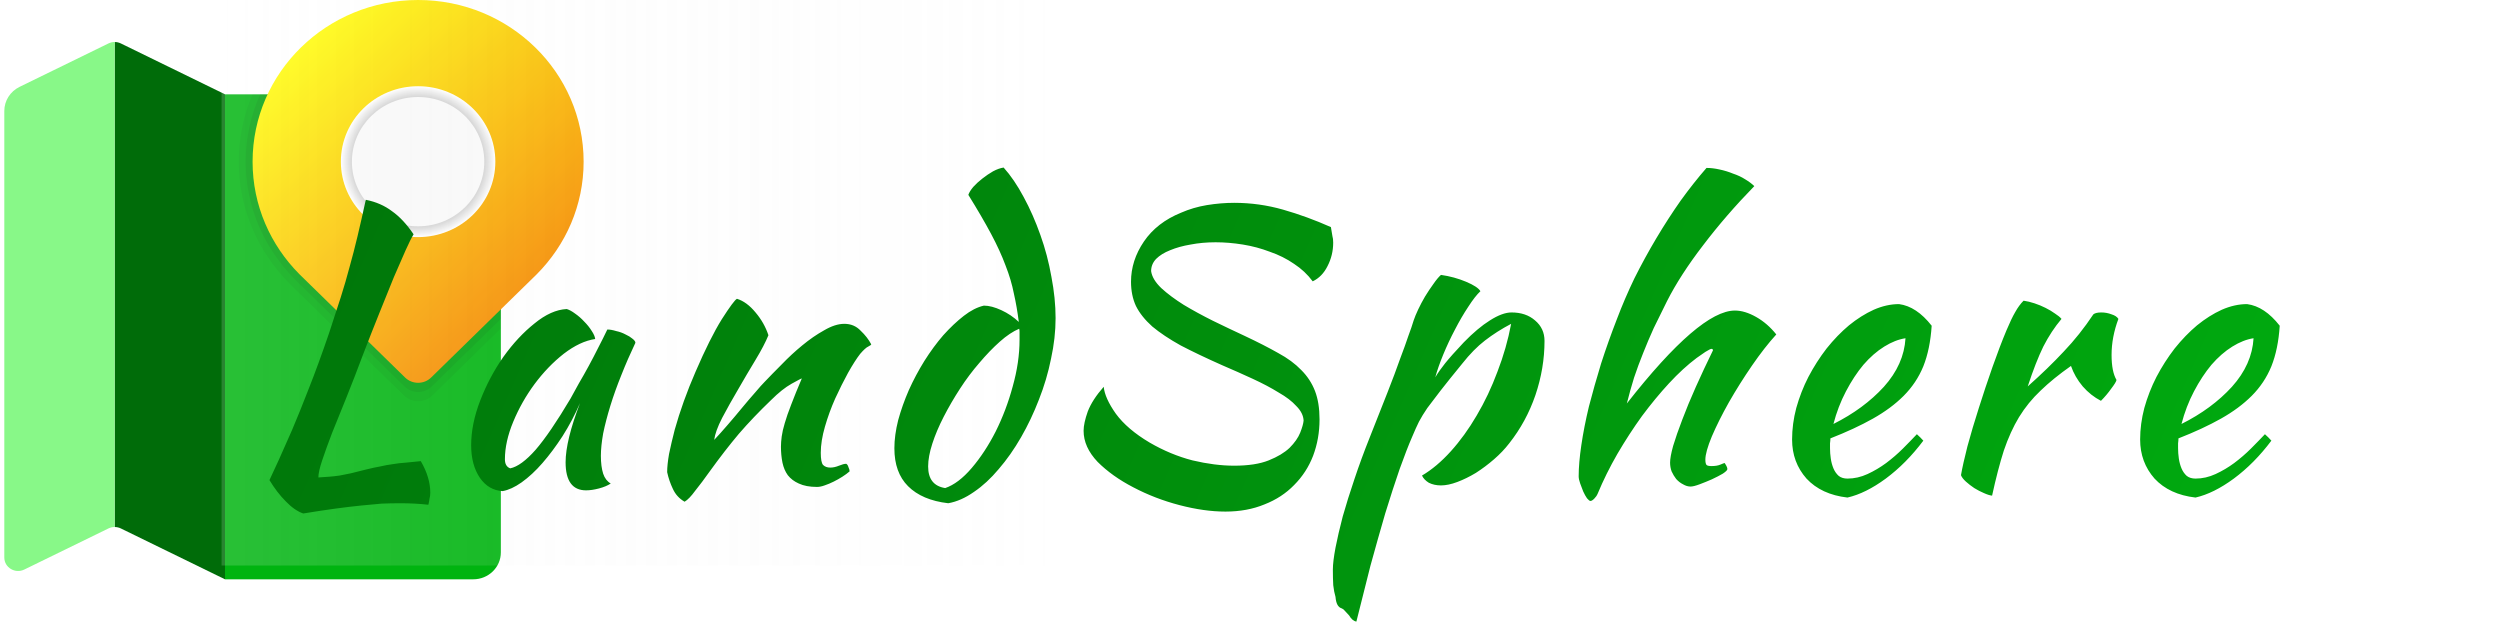 <svg width="145" height="37" viewBox="0 0 145 37" fill="none" xmlns="http://www.w3.org/2000/svg">
<path d="M27.45 33.6H13.05V5.47H27.45C28.334 5.47 29.05 6.169 29.05 7.033V32.037C29.05 32.901 28.334 33.6 27.45 33.6Z" fill="#00B410"/>
<path d="M7.008 2.519C6.895 2.464 6.772 2.436 6.65 2.436V30.567C6.772 30.567 6.895 30.594 7.008 30.649L13.05 33.6V5.47L7.008 2.519Z" fill="#006C09"/>
<path d="M6.292 2.519L1.135 5.038C0.592 5.303 0.25 5.844 0.25 6.436V32.336C0.25 32.916 0.876 33.294 1.408 33.034L6.292 30.649C6.405 30.594 6.528 30.566 6.65 30.566V2.436C6.528 2.436 6.405 2.464 6.292 2.519Z" fill="#88F888"/>
<path opacity="0.05" d="M29.05 7.033C29.05 6.169 28.334 5.47 27.45 5.47H14.65C14.136 6.673 13.85 7.992 13.85 9.377C13.85 12.129 14.976 14.621 16.796 16.451C16.806 16.462 23.433 22.941 23.433 22.941C23.884 23.382 24.616 23.382 25.068 22.941C25.068 22.941 27.202 20.855 29.051 19.047L29.05 7.033Z" fill="black"/>
<path opacity="0.07" d="M29.05 7.033C29.05 6.169 28.334 5.47 27.45 5.47H15.091C14.554 6.667 14.25 7.986 14.25 9.377C14.25 12.023 15.341 14.411 17.082 16.179C17.092 16.189 23.465 22.418 23.465 22.418C23.898 22.842 24.602 22.842 25.036 22.418C25.036 22.418 27.237 20.266 29.05 18.494V7.033Z" fill="black"/>
<path d="M31.131 15.907C32.812 14.218 33.85 11.917 33.85 9.377C33.85 4.198 29.552 0 24.25 0C18.948 0 14.65 4.198 14.65 9.377C14.65 11.917 15.688 14.218 17.369 15.907C17.379 15.916 23.496 21.897 23.496 21.897C23.913 22.304 24.588 22.304 25.005 21.897C25.005 21.897 31.122 15.916 31.131 15.907Z" fill="url(#paint0_linear_203_39)"/>
<path d="M24.25 13.752C26.724 13.752 28.73 11.793 28.73 9.377C28.73 6.96 26.724 5.001 24.25 5.001C21.776 5.001 19.77 6.96 19.77 9.377C19.77 11.793 21.776 13.752 24.25 13.752Z" fill="url(#paint1_radial_203_39)"/>
<path d="M24.25 13.127C26.371 13.127 28.09 11.448 28.09 9.377C28.09 7.305 26.371 5.626 24.25 5.626C22.129 5.626 20.41 7.305 20.41 9.377C20.41 11.448 22.129 13.127 24.25 13.127Z" fill="#F9F9F9"/>
<g filter="url(#filter0_b_203_39)">
<rect x="12.85" width="53.6" height="32.8" fill="url(#paint2_linear_203_39)"/>
</g>
<path d="M24.406 26.746C24.773 27.377 24.956 27.985 24.956 28.572C24.956 28.704 24.941 28.821 24.912 28.924C24.897 29.041 24.875 29.159 24.846 29.276C24.597 29.247 24.333 29.225 24.054 29.21C23.79 29.195 23.511 29.188 23.218 29.188C22.866 29.188 22.507 29.195 22.14 29.21C21.788 29.239 21.392 29.276 20.952 29.32C20.512 29.364 20.021 29.423 19.478 29.496C18.935 29.569 18.305 29.665 17.586 29.782C17.249 29.665 16.911 29.43 16.574 29.078C16.237 28.741 15.921 28.33 15.628 27.846C15.775 27.523 15.958 27.127 16.178 26.658C16.398 26.174 16.655 25.595 16.948 24.92C17.241 24.231 17.564 23.431 17.916 22.522C18.283 21.598 18.671 20.535 19.082 19.332C19.346 18.54 19.573 17.843 19.764 17.242C19.955 16.641 20.123 16.061 20.27 15.504C20.431 14.932 20.585 14.338 20.732 13.722C20.879 13.106 21.04 12.395 21.216 11.588C21.803 11.705 22.309 11.925 22.734 12.248C23.174 12.556 23.592 13.003 23.988 13.59C23.871 13.781 23.717 14.089 23.526 14.514C23.335 14.939 23.108 15.46 22.844 16.076C22.595 16.677 22.316 17.367 22.008 18.144C21.7 18.907 21.377 19.728 21.04 20.608C20.717 21.473 20.402 22.287 20.094 23.05C19.786 23.813 19.507 24.502 19.258 25.118C19.023 25.734 18.833 26.262 18.686 26.702C18.539 27.142 18.466 27.472 18.466 27.692C18.701 27.677 18.913 27.663 19.104 27.648C19.295 27.633 19.493 27.611 19.698 27.582C19.903 27.538 20.123 27.494 20.358 27.45C20.607 27.391 20.901 27.318 21.238 27.23C21.531 27.157 21.803 27.098 22.052 27.054C22.301 26.995 22.543 26.951 22.778 26.922C23.027 26.878 23.277 26.849 23.526 26.834C23.79 26.805 24.083 26.775 24.406 26.746ZM35.225 19.112C35.372 19.112 35.54 19.141 35.731 19.2C35.936 19.244 36.12 19.31 36.281 19.398C36.442 19.471 36.574 19.552 36.677 19.64C36.794 19.728 36.853 19.809 36.853 19.882C36.56 20.498 36.288 21.121 36.039 21.752C35.79 22.368 35.577 22.962 35.401 23.534C35.225 24.106 35.086 24.641 34.983 25.14C34.895 25.639 34.851 26.071 34.851 26.438C34.851 26.849 34.895 27.193 34.983 27.472C35.071 27.736 35.218 27.927 35.423 28.044C35.247 28.161 35.02 28.257 34.741 28.33C34.462 28.403 34.213 28.44 33.993 28.44C33.201 28.44 32.805 27.897 32.805 26.812C32.805 25.976 33.084 24.832 33.641 23.38C33.348 24.055 33.01 24.693 32.629 25.294C32.248 25.881 31.859 26.401 31.463 26.856C31.067 27.311 30.664 27.685 30.253 27.978C29.857 28.257 29.49 28.425 29.153 28.484C28.61 28.455 28.17 28.198 27.833 27.714C27.496 27.215 27.327 26.585 27.327 25.822C27.327 25.001 27.503 24.135 27.855 23.226C28.207 22.317 28.654 21.473 29.197 20.696C29.754 19.919 30.356 19.273 31.001 18.76C31.646 18.232 32.27 17.953 32.871 17.924C33.018 17.968 33.179 18.056 33.355 18.188C33.546 18.32 33.722 18.474 33.883 18.65C34.059 18.826 34.206 19.009 34.323 19.2C34.44 19.376 34.506 19.53 34.521 19.662C33.934 19.75 33.326 20.036 32.695 20.52C32.079 21.004 31.514 21.591 31.001 22.28C30.502 22.955 30.092 23.681 29.769 24.458C29.446 25.235 29.285 25.961 29.285 26.636C29.285 26.915 29.388 27.091 29.593 27.164C30.018 27.076 30.51 26.717 31.067 26.086C31.624 25.441 32.299 24.451 33.091 23.116C33.238 22.852 33.399 22.559 33.575 22.236C33.766 21.913 33.956 21.576 34.147 21.224C34.338 20.872 34.521 20.52 34.697 20.168C34.888 19.801 35.064 19.449 35.225 19.112ZM42.743 17.33C43.124 17.447 43.484 17.711 43.821 18.122C44.158 18.518 44.408 18.958 44.569 19.442C44.408 19.838 44.158 20.315 43.821 20.872C43.484 21.429 43.146 22.001 42.809 22.588C42.472 23.16 42.164 23.71 41.885 24.238C41.621 24.751 41.467 25.177 41.423 25.514C41.658 25.265 41.914 24.979 42.193 24.656C42.486 24.319 42.765 23.989 43.029 23.666C43.308 23.329 43.564 23.028 43.799 22.764C44.034 22.485 44.217 22.28 44.349 22.148C44.628 21.855 44.958 21.517 45.339 21.136C45.72 20.74 46.116 20.373 46.527 20.036C46.952 19.684 47.378 19.391 47.803 19.156C48.228 18.907 48.617 18.782 48.969 18.782C49.35 18.782 49.666 18.914 49.915 19.178C50.179 19.427 50.384 19.691 50.531 19.97C50.531 19.999 50.472 20.043 50.355 20.102C50.252 20.146 50.098 20.285 49.893 20.52C49.688 20.784 49.453 21.151 49.189 21.62C48.94 22.075 48.69 22.573 48.441 23.116C48.206 23.644 48.008 24.187 47.847 24.744C47.686 25.301 47.605 25.807 47.605 26.262C47.605 26.629 47.649 26.863 47.737 26.966C47.84 27.069 47.979 27.12 48.155 27.12C48.316 27.12 48.485 27.083 48.661 27.01C48.837 26.937 48.976 26.9 49.079 26.9C49.138 26.929 49.182 26.995 49.211 27.098C49.255 27.186 49.277 27.267 49.277 27.34C49.16 27.443 49.02 27.545 48.859 27.648C48.698 27.751 48.529 27.846 48.353 27.934C48.177 28.022 48.001 28.095 47.825 28.154C47.664 28.213 47.517 28.242 47.385 28.242C46.96 28.242 46.608 28.176 46.329 28.044C46.065 27.927 45.852 27.765 45.691 27.56C45.544 27.355 45.442 27.113 45.383 26.834C45.324 26.541 45.295 26.233 45.295 25.91C45.295 25.734 45.31 25.536 45.339 25.316C45.368 25.096 45.427 24.839 45.515 24.546C45.603 24.238 45.728 23.879 45.889 23.468C46.05 23.043 46.256 22.537 46.505 21.95C46.476 21.95 46.278 22.053 45.911 22.258C45.544 22.463 45.148 22.779 44.723 23.204C44.034 23.864 43.41 24.517 42.853 25.162C42.31 25.807 41.753 26.526 41.181 27.318C40.858 27.773 40.572 28.154 40.323 28.462C40.088 28.785 39.883 28.997 39.707 29.1C39.399 28.924 39.172 28.675 39.025 28.352C38.878 28.044 38.768 27.721 38.695 27.384C38.695 27.105 38.732 26.753 38.805 26.328C38.893 25.903 39.003 25.433 39.135 24.92C39.282 24.392 39.458 23.842 39.663 23.27C39.868 22.698 40.096 22.126 40.345 21.554C40.902 20.263 41.408 19.251 41.863 18.518C42.332 17.785 42.626 17.389 42.743 17.33ZM57.066 17.726C57.359 17.726 57.697 17.814 58.078 17.99C58.459 18.166 58.797 18.393 59.09 18.672C59.017 18.085 58.921 17.535 58.804 17.022C58.701 16.494 58.54 15.951 58.32 15.394C58.114 14.837 57.836 14.228 57.484 13.568C57.132 12.908 56.692 12.153 56.164 11.302C56.208 11.17 56.303 11.016 56.45 10.84C56.611 10.664 56.787 10.503 56.978 10.356C57.183 10.195 57.389 10.055 57.594 9.938C57.814 9.821 58.019 9.747 58.21 9.718C58.62 10.173 59.009 10.745 59.376 11.434C59.742 12.109 60.065 12.842 60.344 13.634C60.623 14.411 60.835 15.218 60.982 16.054C61.143 16.89 61.224 17.689 61.224 18.452C61.224 19.215 61.136 19.999 60.96 20.806C60.798 21.613 60.564 22.405 60.256 23.182C59.962 23.945 59.618 24.671 59.222 25.36C58.826 26.049 58.393 26.665 57.924 27.208C57.469 27.751 56.992 28.191 56.494 28.528C55.995 28.88 55.496 29.1 54.998 29.188C53.986 29.071 53.209 28.741 52.666 28.198C52.138 27.67 51.874 26.937 51.874 25.998C51.874 25.499 51.947 24.957 52.094 24.37C52.255 23.783 52.461 23.204 52.71 22.632C52.974 22.045 53.275 21.481 53.612 20.938C53.964 20.381 54.331 19.882 54.712 19.442C55.108 19.002 55.504 18.628 55.9 18.32C56.296 18.012 56.684 17.814 57.066 17.726ZM54.822 28.308C55.335 28.132 55.849 27.743 56.362 27.142C56.875 26.541 57.337 25.837 57.748 25.03C58.158 24.209 58.489 23.336 58.738 22.412C59.002 21.473 59.134 20.571 59.134 19.706C59.134 19.457 59.134 19.303 59.134 19.244C59.134 19.185 59.127 19.127 59.112 19.068C58.76 19.215 58.386 19.464 57.99 19.816C57.594 20.168 57.198 20.579 56.802 21.048C56.406 21.503 56.032 22.001 55.68 22.544C55.328 23.087 55.013 23.629 54.734 24.172C54.455 24.715 54.235 25.235 54.074 25.734C53.913 26.233 53.832 26.673 53.832 27.054C53.832 27.787 54.162 28.205 54.822 28.308ZM77.193 13.172C77.237 13.421 77.266 13.597 77.281 13.7C77.31 13.788 77.325 13.913 77.325 14.074C77.325 14.558 77.215 15.013 76.995 15.438C76.79 15.849 76.504 16.142 76.137 16.318C75.844 15.922 75.484 15.585 75.059 15.306C74.634 15.013 74.164 14.778 73.651 14.602C73.152 14.411 72.632 14.272 72.089 14.184C71.546 14.096 71.018 14.052 70.505 14.052C69.992 14.052 69.508 14.096 69.053 14.184C68.613 14.257 68.217 14.367 67.865 14.514C67.528 14.646 67.256 14.815 67.051 15.02C66.86 15.225 66.765 15.46 66.765 15.724C66.809 16.047 67.007 16.377 67.359 16.714C67.711 17.037 68.144 17.359 68.657 17.682C69.17 17.99 69.735 18.298 70.351 18.606C70.982 18.914 71.598 19.207 72.199 19.486C72.947 19.838 73.592 20.168 74.135 20.476C74.678 20.769 75.125 21.099 75.477 21.466C75.829 21.818 76.093 22.221 76.269 22.676C76.445 23.131 76.533 23.681 76.533 24.326C76.533 25.074 76.408 25.778 76.159 26.438C75.91 27.083 75.543 27.648 75.059 28.132C74.59 28.616 74.018 28.99 73.343 29.254C72.668 29.533 71.913 29.672 71.077 29.672C70.256 29.672 69.368 29.547 68.415 29.298C67.462 29.049 66.567 28.704 65.731 28.264C64.91 27.839 64.22 27.347 63.663 26.79C63.12 26.218 62.849 25.617 62.849 24.986C62.849 24.693 62.93 24.319 63.091 23.864C63.267 23.409 63.575 22.933 64.015 22.434C64.059 22.874 64.294 23.395 64.719 23.996C65.159 24.597 65.812 25.155 66.677 25.668C67.484 26.137 68.312 26.482 69.163 26.702C70.028 26.907 70.835 27.01 71.583 27.01C72.404 27.01 73.072 26.907 73.585 26.702C74.098 26.497 74.502 26.255 74.795 25.976C75.088 25.683 75.294 25.389 75.411 25.096C75.528 24.803 75.594 24.568 75.609 24.392C75.594 24.099 75.455 23.82 75.191 23.556C74.942 23.277 74.597 23.013 74.157 22.764C73.732 22.5 73.233 22.236 72.661 21.972C72.089 21.708 71.495 21.444 70.879 21.18C69.955 20.769 69.156 20.388 68.481 20.036C67.821 19.669 67.271 19.303 66.831 18.936C66.406 18.555 66.09 18.159 65.885 17.748C65.694 17.337 65.599 16.868 65.599 16.34C65.599 15.519 65.848 14.741 66.347 14.008C66.846 13.275 67.564 12.717 68.503 12.336C68.972 12.131 69.471 11.984 69.999 11.896C70.542 11.808 71.07 11.764 71.583 11.764C72.551 11.764 73.497 11.896 74.421 12.16C75.345 12.424 76.269 12.761 77.193 13.172ZM77.812 35.282C77.607 35.223 77.49 35.003 77.46 34.622C77.402 34.431 77.358 34.204 77.328 33.94C77.314 33.676 77.306 33.375 77.306 33.038C77.306 32.73 77.358 32.305 77.46 31.762C77.563 31.234 77.702 30.633 77.878 29.958C78.069 29.283 78.296 28.557 78.56 27.78C78.824 26.988 79.118 26.189 79.44 25.382C79.836 24.37 80.181 23.497 80.474 22.764C80.768 22.016 81.01 21.371 81.2 20.828C81.406 20.285 81.567 19.838 81.684 19.486C81.816 19.134 81.919 18.833 81.992 18.584C82.051 18.408 82.139 18.195 82.256 17.946C82.374 17.697 82.506 17.447 82.652 17.198C82.814 16.934 82.975 16.692 83.136 16.472C83.298 16.237 83.444 16.061 83.576 15.944C84.09 16.017 84.574 16.149 85.028 16.34C85.483 16.531 85.762 16.714 85.864 16.89C85.659 17.081 85.424 17.381 85.16 17.792C84.896 18.188 84.64 18.628 84.39 19.112C84.141 19.581 83.914 20.065 83.708 20.564C83.503 21.063 83.349 21.503 83.246 21.884C83.393 21.635 83.584 21.363 83.818 21.07C84.053 20.777 84.412 20.373 84.896 19.86C85.439 19.303 85.945 18.877 86.414 18.584C86.898 18.276 87.316 18.122 87.668 18.122C88.226 18.122 88.68 18.276 89.032 18.584C89.399 18.892 89.582 19.288 89.582 19.772C89.582 20.828 89.406 21.877 89.054 22.918C88.702 23.945 88.196 24.876 87.536 25.712C87.287 26.035 86.994 26.343 86.656 26.636C86.319 26.929 85.967 27.193 85.6 27.428C85.234 27.648 84.874 27.824 84.522 27.956C84.17 28.088 83.855 28.154 83.576 28.154C83.312 28.154 83.078 28.103 82.872 28C82.682 27.883 82.55 27.743 82.476 27.582C83.048 27.245 83.606 26.775 84.148 26.174C84.691 25.573 85.19 24.883 85.644 24.106C86.114 23.314 86.517 22.463 86.854 21.554C87.206 20.645 87.47 19.721 87.646 18.782C87.089 19.075 86.583 19.398 86.128 19.75C85.688 20.087 85.248 20.535 84.808 21.092C84.28 21.737 83.862 22.258 83.554 22.654C83.246 23.05 82.99 23.387 82.784 23.666C82.594 23.945 82.432 24.209 82.3 24.458C82.183 24.693 82.051 24.986 81.904 25.338C81.699 25.807 81.457 26.431 81.178 27.208C80.914 27.971 80.636 28.829 80.342 29.782C80.064 30.735 79.778 31.747 79.484 32.818C79.206 33.903 78.934 34.981 78.67 36.052C78.509 36.023 78.37 35.905 78.252 35.7C78.135 35.568 78.047 35.473 77.988 35.414C77.944 35.355 77.886 35.311 77.812 35.282ZM91.563 27.626C91.563 27.113 91.615 26.511 91.717 25.822C91.82 25.118 91.967 24.37 92.157 23.578C92.363 22.786 92.597 21.957 92.861 21.092C93.14 20.227 93.448 19.361 93.785 18.496C94.079 17.719 94.416 16.934 94.797 16.142C95.193 15.35 95.619 14.573 96.073 13.81C96.528 13.047 96.997 12.321 97.481 11.632C97.98 10.943 98.479 10.312 98.977 9.74C99.212 9.74 99.461 9.769 99.725 9.828C100.004 9.887 100.268 9.967 100.517 10.07C100.781 10.158 101.016 10.268 101.221 10.4C101.441 10.532 101.617 10.664 101.749 10.796C100.649 11.925 99.659 13.069 98.779 14.228C97.899 15.372 97.203 16.45 96.689 17.462C96.411 18.019 96.154 18.54 95.919 19.024C95.699 19.508 95.494 19.992 95.303 20.476C95.113 20.945 94.937 21.422 94.775 21.906C94.629 22.375 94.489 22.874 94.357 23.402C97.173 19.809 99.263 18.012 100.627 18.012C101.009 18.012 101.419 18.137 101.859 18.386C102.299 18.635 102.688 18.973 103.025 19.398C102.571 19.897 102.101 20.498 101.617 21.202C101.133 21.906 100.686 22.617 100.275 23.336C99.879 24.04 99.549 24.7 99.285 25.316C99.036 25.917 98.911 26.365 98.911 26.658C98.911 26.805 98.933 26.907 98.977 26.966C99.021 27.01 99.117 27.032 99.263 27.032C99.483 27.032 99.659 27.003 99.791 26.944C99.923 26.885 100.004 26.856 100.033 26.856C100.107 26.973 100.151 27.054 100.165 27.098C100.18 27.142 100.187 27.179 100.187 27.208C100.187 27.267 100.099 27.355 99.923 27.472C99.747 27.575 99.535 27.685 99.285 27.802C99.051 27.905 98.816 28 98.581 28.088C98.347 28.176 98.171 28.22 98.053 28.22C97.907 28.22 97.76 28.176 97.613 28.088C97.467 28.015 97.335 27.912 97.217 27.78C97.115 27.648 97.027 27.501 96.953 27.34C96.895 27.179 96.865 27.01 96.865 26.834C96.865 26.614 96.924 26.291 97.041 25.866C97.173 25.426 97.349 24.92 97.569 24.348C97.789 23.761 98.053 23.123 98.361 22.434C98.669 21.745 98.999 21.041 99.351 20.322C99.351 20.263 99.322 20.234 99.263 20.234C99.219 20.234 99.102 20.293 98.911 20.41C98.735 20.527 98.567 20.645 98.405 20.762C97.877 21.158 97.342 21.649 96.799 22.236C96.271 22.808 95.751 23.439 95.237 24.128C94.739 24.817 94.262 25.551 93.807 26.328C93.367 27.091 92.986 27.861 92.663 28.638C92.619 28.741 92.553 28.836 92.465 28.924C92.377 29.012 92.304 29.056 92.245 29.056C92.201 29.056 92.135 29.005 92.047 28.902C91.974 28.799 91.901 28.667 91.827 28.506C91.769 28.359 91.71 28.205 91.651 28.044C91.593 27.883 91.563 27.743 91.563 27.626ZM112.037 18.892C111.978 19.801 111.817 20.586 111.553 21.246C111.289 21.891 110.907 22.463 110.409 22.962C109.925 23.446 109.331 23.886 108.627 24.282C107.923 24.678 107.101 25.059 106.163 25.426C106.163 25.514 106.155 25.609 106.141 25.712C106.141 25.8 106.141 25.895 106.141 25.998C106.141 26.189 106.155 26.387 106.185 26.592C106.214 26.797 106.265 26.988 106.339 27.164C106.412 27.34 106.515 27.487 106.647 27.604C106.779 27.707 106.947 27.758 107.153 27.758C107.549 27.758 107.937 27.67 108.319 27.494C108.7 27.318 109.059 27.105 109.397 26.856C109.749 26.592 110.071 26.313 110.365 26.02C110.673 25.712 110.944 25.433 111.179 25.184C111.325 25.316 111.45 25.441 111.553 25.558C110.893 26.438 110.167 27.171 109.375 27.758C108.597 28.33 107.857 28.697 107.153 28.858C106.141 28.741 105.349 28.374 104.777 27.758C104.219 27.127 103.941 26.372 103.941 25.492C103.941 24.891 104.021 24.282 104.183 23.666C104.359 23.035 104.593 22.434 104.887 21.862C105.195 21.275 105.547 20.725 105.943 20.212C106.353 19.699 106.786 19.251 107.241 18.87C107.71 18.489 108.187 18.188 108.671 17.968C109.169 17.748 109.661 17.638 110.145 17.638C110.819 17.726 111.45 18.144 112.037 18.892ZM110.519 19.618C110.123 19.677 109.712 19.838 109.287 20.102C108.861 20.366 108.458 20.718 108.077 21.158C107.71 21.598 107.373 22.111 107.065 22.698C106.757 23.285 106.515 23.915 106.339 24.59C107.512 24.003 108.487 23.285 109.265 22.434C110.042 21.569 110.46 20.63 110.519 19.618ZM113.737 27.56C113.811 27.135 113.935 26.577 114.111 25.888C114.302 25.184 114.522 24.443 114.771 23.666C115.021 22.874 115.285 22.082 115.563 21.29C115.842 20.498 116.113 19.787 116.377 19.156C116.568 18.701 116.737 18.349 116.883 18.1C117.03 17.836 117.191 17.616 117.367 17.44C117.573 17.469 117.785 17.521 118.005 17.594C118.225 17.667 118.438 17.755 118.643 17.858C118.849 17.961 119.032 18.071 119.193 18.188C119.355 18.291 119.479 18.393 119.567 18.496C119.171 18.965 118.819 19.501 118.511 20.102C118.218 20.703 117.917 21.473 117.609 22.412C118.401 21.708 119.098 21.033 119.699 20.388C120.315 19.743 120.887 19.024 121.415 18.232C121.503 18.159 121.657 18.122 121.877 18.122C122.083 18.122 122.281 18.159 122.471 18.232C122.662 18.291 122.794 18.379 122.867 18.496C122.603 19.2 122.471 19.897 122.471 20.586C122.471 21.231 122.567 21.715 122.757 22.038C122.743 22.126 122.64 22.295 122.449 22.544C122.273 22.793 122.075 23.028 121.855 23.248C121.459 23.043 121.107 22.764 120.799 22.412C120.491 22.045 120.264 21.649 120.117 21.224C119.428 21.708 118.841 22.185 118.357 22.654C117.873 23.109 117.455 23.622 117.103 24.194C116.766 24.751 116.473 25.397 116.223 26.13C115.989 26.863 115.761 27.736 115.541 28.748C115.409 28.733 115.248 28.682 115.057 28.594C114.881 28.521 114.698 28.425 114.507 28.308C114.331 28.191 114.17 28.066 114.023 27.934C113.877 27.802 113.781 27.677 113.737 27.56ZM132.224 18.892C132.166 19.801 132.004 20.586 131.74 21.246C131.476 21.891 131.095 22.463 130.596 22.962C130.112 23.446 129.518 23.886 128.814 24.282C128.11 24.678 127.289 25.059 126.35 25.426C126.35 25.514 126.343 25.609 126.328 25.712C126.328 25.8 126.328 25.895 126.328 25.998C126.328 26.189 126.343 26.387 126.372 26.592C126.402 26.797 126.453 26.988 126.526 27.164C126.6 27.34 126.702 27.487 126.834 27.604C126.966 27.707 127.135 27.758 127.34 27.758C127.736 27.758 128.125 27.67 128.506 27.494C128.888 27.318 129.247 27.105 129.584 26.856C129.936 26.592 130.259 26.313 130.552 26.02C130.86 25.712 131.132 25.433 131.366 25.184C131.513 25.316 131.638 25.441 131.74 25.558C131.08 26.438 130.354 27.171 129.562 27.758C128.785 28.33 128.044 28.697 127.34 28.858C126.328 28.741 125.536 28.374 124.964 27.758C124.407 27.127 124.128 26.372 124.128 25.492C124.128 24.891 124.209 24.282 124.37 23.666C124.546 23.035 124.781 22.434 125.074 21.862C125.382 21.275 125.734 20.725 126.13 20.212C126.541 19.699 126.974 19.251 127.428 18.87C127.898 18.489 128.374 18.188 128.858 17.968C129.357 17.748 129.848 17.638 130.332 17.638C131.007 17.726 131.638 18.144 132.224 18.892ZM130.706 19.618C130.31 19.677 129.9 19.838 129.474 20.102C129.049 20.366 128.646 20.718 128.264 21.158C127.898 21.598 127.56 22.111 127.252 22.698C126.944 23.285 126.702 23.915 126.526 24.59C127.7 24.003 128.675 23.285 129.452 22.434C130.23 21.569 130.648 20.63 130.706 19.618Z" fill="url(#paint3_linear_203_39)"/>
<defs>
<filter id="filter0_b_203_39" x="11.85" y="-1" width="55.6" height="34.8" filterUnits="userSpaceOnUse" color-interpolation-filters="sRGB">
<feFlood flood-opacity="0" result="BackgroundImageFix"/>
<feGaussianBlur in="BackgroundImageFix" stdDeviation="0.5"/>
<feComposite in2="SourceAlpha" operator="in" result="effect1_backgroundBlur_203_39"/>
<feBlend mode="normal" in="SourceGraphic" in2="effect1_backgroundBlur_203_39" result="shape"/>
</filter>
<linearGradient id="paint0_linear_203_39" x1="17.463" y1="2.746" x2="30.718" y2="16.317" gradientUnits="userSpaceOnUse">
<stop stop-color="#FFFB06"/>
<stop offset="1" stop-color="#F68F00"/>
</linearGradient>
<radialGradient id="paint1_radial_203_39" cx="0" cy="0" r="1" gradientUnits="userSpaceOnUse" gradientTransform="translate(24.249 9.376) scale(4.48 4.376)">
<stop offset="0.177"/>
<stop offset="1" stop-color="white"/>
</radialGradient>
<linearGradient id="paint2_linear_203_39" x1="12.85" y1="16.155" x2="61.193" y2="16.155" gradientUnits="userSpaceOnUse">
<stop stop-color="white" stop-opacity="0.16"/>
<stop offset="1" stop-color="#D9D9D9" stop-opacity="0"/>
</linearGradient>
<linearGradient id="paint3_linear_203_39" x1="7.58" y1="-21.591" x2="150.482" y2="40.943" gradientUnits="userSpaceOnUse">
<stop stop-color="#006C09"/>
<stop offset="1" stop-color="#00B410"/>
</linearGradient>
</defs>
</svg>

